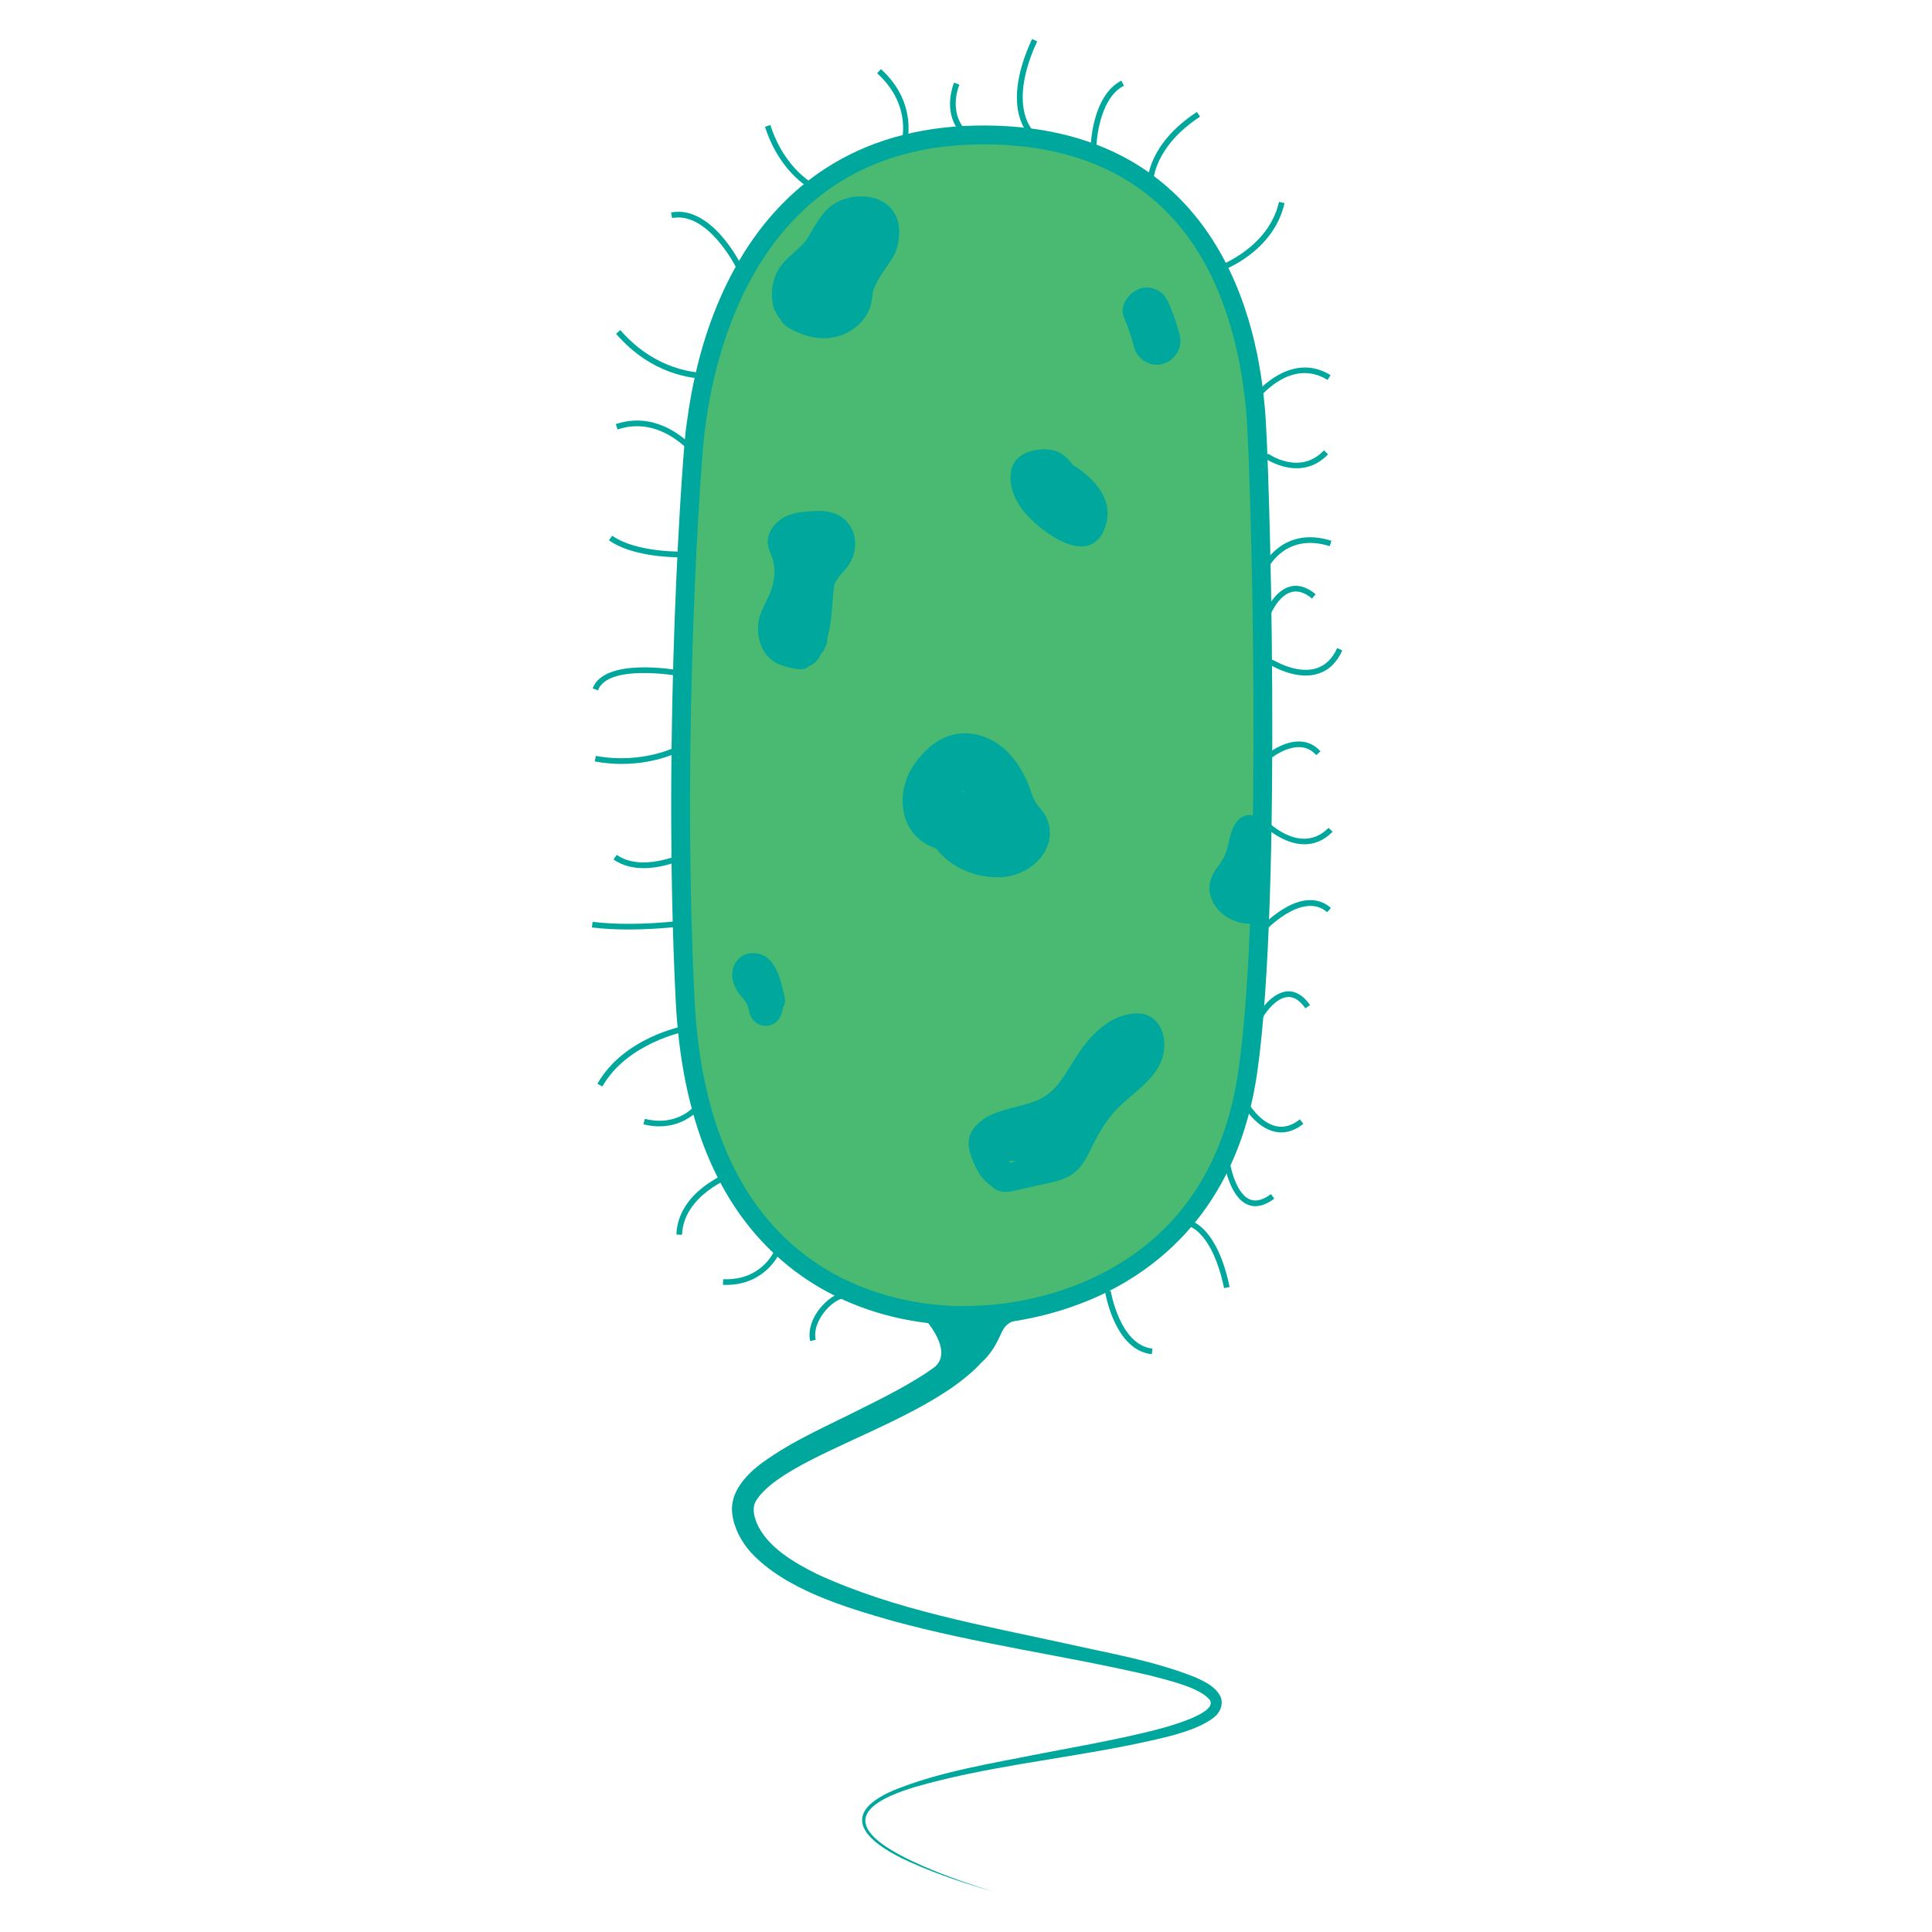 <?xml version="1.0" encoding="UTF-8"?>
<svg id="Layer_1" xmlns="http://www.w3.org/2000/svg" width="1024" height="1024" version="1.1" viewBox="0 0 1024 1024">
  <!-- Generator: Adobe Illustrator 29.8.1, SVG Export Plug-In . SVG Version: 2.1.1 Build 2)  -->
  <g>
    <path d="M368.769,226.22c1.64-8.821,12.937-151.751,147.963-154.651,135.026-2.9,146.269,119.611,148.771,145.952,2.503,26.34,9.186,256.759-4.043,349.897-18.459,129.959-142.404,129.52-142.404,129.52,0,0-146.891,16.282-155.947-167.216-7.171-145.299,4.02-294.682,5.66-303.502Z" fill="#4ab972"/>
    <path d="M509.618,702.343c-18.569,0-59.525-3.804-94.617-33.695-34.662-29.525-53.8-76.184-56.885-138.68-7.114-144.142,3.91-294.83,5.738-304.662.067-.361.193-1.299.338-2.384,4.363-32.566,13.674-61.137,27.675-84.921,12.092-20.541,27.457-36.941,45.666-48.744,22.221-14.404,48.832-22.037,79.092-22.687,31.91-.686,59.601,5.516,82.266,18.433,18.785,10.706,34.274,26.086,46.038,45.715,20.621,34.41,24.188,71.962,25.531,86.098l.021.231c2.285,24.059,9.274,257.121-4.07,351.074-9.845,69.311-49.424,102.04-80.894,117.291-32.625,15.812-62.734,16.5-66.192,16.525-1.074.107-4.517.405-9.708.405ZM373.685,227.133c-1.804,9.705-12.657,158.979-5.581,302.342,2.939,59.566,20.865,103.8,53.278,131.472,42.704,36.456,96.59,31.078,97.129,31.021l.562-.03h.002c.391,0,30.576-.154,62.424-15.692,42.388-20.68,67.625-57.531,75.011-109.531,13.245-93.255,6.287-324.81,4.016-348.722l-.022-.231c-8.946-94.196-58.608-143.029-143.664-141.194-111.291,2.39-136.895,104.074-142.736,147.682-.184,1.369-.305,2.273-.418,2.884h0Z" fill="#00a79d"/>
  </g>
  <path d="M532.479,693.986c-.428,52.709-112.207,70.738-131.707,101.344-2.256,3.826-1.186,8.032.305,11.883,5.501,12.666,19.374,20.779,31.695,26.951,41.751,19.313,87.817,27.166,132.734,37.069,22.792,5.117,46.003,9.004,67.93,17.721,4.886,2.251,10.22,4.604,13.096,9.605,2.152,3.735.607,8.586-2.542,11.2-9.924,8.532-32.103,12.319-45.028,15.159-37.902,7.657-76.579,11.464-113.774,22.157-35.876,10.793-34.283,23.775-1.943,39.261,13.978,6.603,28.656,11.661,43.373,16.368-14.84-4.418-29.614-9.176-43.77-15.516-21.397-9.443-40.938-24.56-9.334-38.241,25.241-10.231,52.456-14.324,78.992-19.673,15.209-2.885,30.431-5.665,45.492-8.961,11.187-2.528,22.433-5.086,33.018-9.37,3.394-1.49,12.601-5.382,10.378-9.652-4.871-6.922-23.572-10.996-32.082-13.302-45.255-10.562-91.309-16.577-136.403-28.935-25.038-7.17-56.838-16.647-74.965-36.279-4.96-5.51-8.879-12.764-9.825-20.344-1.574-11.472,7.519-20.984,15.855-27.129,16.074-11.694,34.337-19.481,51.867-28.335,13.53-6.732,27.222-13.632,39.468-22.249,5.972-4.235,11.52-8.917,15.677-14.144,3.895-4.915,6.589-10.459,6.491-16.592,0,0,15,0,15,0h0Z" fill="#00a79d"/>
  <g>
    <path d="M488.907,696.926s19.371,19.641,5.472,29.062,17.836,5.475,28.494-7.266c10.658-12.741,4.426-18.299,21.782-20.816s-55.748-.98-55.748-.98Z" fill="#00a79d"/>
    <path d="M494.55,731.689c-.96,0-1.779-.085-2.42-.26-1.254-.342-1.612-.983-1.692-1.462-.193-1.156,1.005-2.594,3.661-4.395,2.848-1.93,4.445-4.459,4.747-7.517.917-9.287-10.182-20.666-10.294-20.78l-.815-.826,1.16-.024c.146-.003,14.742-.308,29.166-.421,29.63-.239,29.696.455,29.756,1.185.051.613-.527.84-3.092,1.212-10.979,1.592-12.208,4.257-14.658,9.565-1.345,2.914-3.018,6.54-6.812,11.076-6.604,7.895-21.547,12.646-28.707,12.646ZM490.042,697.402c2.597,2.846,10.624,12.384,9.798,20.751-.333,3.368-2.076,6.144-5.181,8.248-3.171,2.148-3.279,3.147-3.236,3.402.06.362.633.57.968.661,4.595,1.25,22.416-2.88,30.097-12.064,3.709-4.433,5.352-7.992,6.671-10.853,2.52-5.459,3.907-8.467,15.424-10.137.263-.038.497-.074.706-.108-7.294-.605-35.411-.306-55.248.1Z" fill="#00a79d"/>
  </g>
  <path d="M611.299,95.876l-3-.005c0-.793.297-19.626,26.092-36.537l1.645,2.509c-24.341,15.958-24.735,33.854-24.736,34.033Z" fill="#00a79d"/>
  <path d="M647.537,143.526l-1.022-2.82c.259-.094,25.982-9.706,31.391-33.716l2.926.659c-5.773,25.637-32.173,35.471-33.294,35.877Z" fill="#00a79d"/>
  <path d="M544.906,70.692c-.592-.583-14.31-14.68,2.118-50.03l2.721,1.265c-15.45,33.246-2.856,46.503-2.728,46.633l-2.111,2.132Z" fill="#00a79d"/>
  <path d="M480.27,77.842l-2.839-.972,1.419.486-1.42-.483c.282-.833,6.676-20.59-12.526-38.036l2.018-2.221c20.704,18.811,13.423,41.003,13.348,41.226Z" fill="#00a79d"/>
  <path d="M508.374,69.51c-.356-.382-8.644-9.558-2.736-25.701l2.817,1.031c-5.283,14.435,2.041,22.547,2.116,22.627l-2.197,2.042Z" fill="#00a79d"/>
  <path d="M431.333,100.952c-.718-.327-17.677-8.3-25.871-33.769l2.855-.919c7.792,24.22,24.095,31.883,24.259,31.958l-1.243,2.73Z" fill="#00a79d"/>
  <path d="M390.045,141.58c-.147-.297-14.959-29.629-33.812-26.021l-.563-2.946c21.092-4.04,36.42,26.339,37.062,27.634l-2.688,1.333Z" fill="#00a79d"/>
  <path d="M373.866,200.686c-6.098,0-28.131-1.637-47.346-23.756l2.265-1.968c21.04,24.221,46.211,22.708,46.462,22.686l.222,2.992c-.141.011-.696.047-1.603.047Z" fill="#00a79d"/>
  <path d="M369.282,243.507c-.172-.242-17.472-24.111-41.959-15.877l-.956-2.844c26.623-8.953,45.179,16.727,45.363,16.987l-2.448,1.734Z" fill="#00a79d"/>
  <path d="M361.041,295.399c-6.689,0-26.535-.736-38.293-9.004l1.726-2.454c13.167,9.259,38.444,8.436,38.7,8.427l.112,2.998c-.172.006-.97.033-2.244.033Z" fill="#00a79d"/>
  <path d="M581.125,77.382l-2.998-.082c.029-1.084.893-26.646,16.201-34.547l1.375,2.666c-13.729,7.087-14.571,31.714-14.578,31.962Z" fill="#00a79d"/>
  <path d="M316.934,365.909l-2.817-1.031c6.023-16.458,43.731-9.946,45.333-9.66l-.525,2.954c-.368-.066-36.826-6.373-41.99,7.738Z" fill="#00a79d"/>
  <path d="M329.565,404.896c-4.43,0-9.219-.375-14.308-1.297l.535-2.952c25.78,4.673,44.086-5.522,44.268-5.626l1.488,2.605c-.631.361-12.985,7.27-31.983,7.27Z" fill="#00a79d"/>
  <path d="M429.413,710.786c-1.298-5.792,1.028-12.73,6.222-18.562,4.484-5.033,9.954-7.867,14.266-7.423l-.314,2.984c-3.323-.368-7.917,2.175-11.711,6.434-3.515,3.946-6.814,10.198-5.534,15.91l-2.928.656Z" fill="#00a79d"/>
  <path d="M341.198,460.139c-5.415,0-11.12-1.145-16.025-4.594l1.726-2.454c12.868,9.048,33.076-.044,33.279-.136l1.252,2.726c-.584.269-9.875,4.458-20.232,4.458Z" fill="#00a79d"/>
  <path d="M333.108,492.649c-6.312,0-12.979-.288-19.384-1.08l.368-2.978c22.969,2.841,49.465-.924,49.73-.962l.43,2.969c-.195.028-14.419,2.051-31.145,2.051Z" fill="#00a79d"/>
  <path d="M319.254,575.88l-2.607-1.482c13.93-24.49,44.995-30.456,46.31-30.698l.543,2.951c-.309.057-31.017,5.973-44.246,29.229Z" fill="#00a79d"/>
  <path d="M349.474,597.002c-2.591,0-5.404-.321-8.438-1.077l.725-2.91c18.13,4.512,27.153-7.603,27.528-8.121l2.436,1.751c-.087.122-7.625,10.357-22.25,10.357Z" fill="#00a79d"/>
  <path d="M361.494,654.451l-2.998-.109c.836-22.978,27.35-32.844,28.479-33.252l1.022,2.82c-.257.094-25.741,9.599-26.503,30.541Z" fill="#00a79d"/>
  <path d="M384.979,681.028c-.597,0-1.201-.014-1.819-.043l.138-2.996c19.709.898,26.577-13.944,26.86-14.577l2.742,1.218c-.075.169-7.507,16.398-27.92,16.398Z" fill="#00a79d"/>
  <path d="M667.602,210.714l-2.342-1.875c.187-.233,18.863-23.121,39.965-10.002l-1.584,2.548c-18.829-11.704-35.346,8.465-36.039,9.33Z" fill="#00a79d"/>
  <path d="M687.255,248.188c-9.183,0-16.719-5.207-16.838-5.291l1.729-2.451c.685.481,16.909,11.63,29.58-1.739l2.178,2.064c-5.341,5.633-11.278,7.417-16.649,7.417Z" fill="#00a79d"/>
  <path d="M672.623,300.339l-2.682-1.346c.104-.205,10.567-20.384,35.756-12.355l-.912,2.858c-22.771-7.261-32.071,10.66-32.162,10.842Z" fill="#00a79d"/>
  <path d="M672.689,327.25l-2.814-1.037c.193-.526,4.849-12.922,13.874-15.33,4.377-1.169,8.94.199,13.561,4.065l-1.926,2.301c-3.825-3.201-7.479-4.367-10.855-3.469-7.52,2-11.797,13.355-11.839,13.47Z" fill="#00a79d"/>
  <path d="M692.045,358.046c-9.739,0-18.688-5.597-19.141-5.885l1.607-2.533c.124.079,12.496,7.798,22.979,4.662,4.874-1.457,8.653-5.083,11.234-10.78l2.732,1.238c-2.957,6.527-7.372,10.706-13.12,12.42-2.083.621-4.207.878-6.293.878Z" fill="#00a79d"/>
  <path d="M670.683,404.191l-2.035-2.204c.418-.386,10.323-9.451,20.525-8.979,4.167.191,7.771,1.945,10.714,5.211l-2.229,2.008c-2.386-2.648-5.287-4.069-8.623-4.222-8.948-.409-18.259,8.101-18.353,8.187Z" fill="#00a79d"/>
  <path d="M691.4,447.493c-11.36,0-21.034-9.371-21.172-9.507l2.106-2.136c.717.706,17.725,17.123,31.842,2.911l2.129,2.114c-4.865,4.898-10.041,6.617-14.905,6.617Z" fill="#00a79d"/>
  <path d="M669.968,493.988l-2.223-2.015c.898-.991,22.183-24.132,37.668-10.76l-1.961,2.271c-13.27-11.458-33.284,10.283-33.484,10.505Z" fill="#00a79d"/>
  <path d="M669.345,539.164l-2.594-1.51c.282-.483,7.001-11.86,15.814-12.221,4.318-.213,8.284,2.273,11.778,7.285l-2.461,1.715c-2.869-4.115-5.95-6.14-9.195-6.003-7.188.294-13.282,10.629-13.343,10.733Z" fill="#00a79d"/>
  <path d="M679.108,600.21c-1.018,0-2.038-.101-3.061-.302-10.418-2.054-17.115-13.872-17.396-14.374l2.62-1.462c.062.111,6.315,11.118,15.366,12.895,4.095.804,8.24-.43,12.306-3.67l1.869,2.346c-3.812,3.038-7.737,4.567-11.705,4.567Z" fill="#00a79d"/>
  <path d="M665.365,639.296c-1.397,0-2.746-.267-4.043-.802-9.705-4.004-12.434-21.786-12.546-22.541l2.968-.438c.025.168,2.59,16.854,10.725,20.207,3.153,1.3,6.901.349,11.15-2.824l1.795,2.402c-3.561,2.661-6.925,3.996-10.049,3.996Z" fill="#00a79d"/>
  <path d="M648.793,682.734c-6.136-29.336-18.161-32.646-18.282-32.677l.673-2.924c.566.127,13.955,3.474,20.545,34.987l-2.936.613Z" fill="#00a79d"/>
  <path d="M610.486,717.749c-19.514-2.028-24.567-31.879-24.772-33.148l2.961-.48c.047.288,4.89,28.854,22.122,30.645l-.311,2.984Z" fill="#00a79d"/>
  <path d="M425.253,166.488c-2.563.059-5.776.095-7.701-1.906-1.463-1.522-1.812-3.768-1.518-5.831.814-5.716,6.356-8.94,11.01-11.384,5.495-2.886,11.359-5.605,14.894-10.969,2.931-4.447,3.368-9.882,5.288-14.739.774-1.958,1.915-3.834,3.763-4.968,2.42-1.485,5.629-1.972,8.409-2.345,2.521-.338,5.561-.488,7.731,1.079,1.884,1.36,2.436,3.695,2.349,5.907-.241,6.131-5.509,10.771-8.568,15.659-3.695,5.906-5.434,12.741-6.176,19.605-.347,3.216-.753,6.296-2.805,8.923-1.773,2.27-4.327,3.997-7.029,4.961-6.922,2.469-14.459.431-20.845-2.633-1.217-.584-2.7-.335-3.42.897-.639,1.093-.326,2.834.897,3.42,6.88,3.301,14.643,5.514,22.28,3.833,6.357-1.4,12.096-5.689,14.521-11.809,1.36-3.434,1.227-7.273,1.865-10.871s1.633-7.214,3.228-10.525c3.102-6.441,9.33-11.467,10.719-18.697.61-3.175.436-6.562-1.166-9.436-1.641-2.944-4.691-4.78-7.975-5.277-3.449-.522-6.909.043-10.287.769-3.397.731-6.761,1.921-9.11,4.613-3.908,4.478-4.375,10.6-6.385,15.966-2.343,6.254-8.434,9.073-13.992,11.951-5.823,3.015-12.106,6.963-13.809,13.758-.759,3.029-.6,6.284.773,9.113,1.462,3.013,4.44,4.94,7.673,5.566,1.777.344,3.581.413,5.386.372,3.212-.074,3.224-5.074,0-5h0Z" fill="#00a79d"/>
  <path d="M424.894,164.041c1.726-4.395,4.63-8.199,8.245-11.209,1.45-1.207.622-3.764-1.103-4.178-5.541-1.331-12.63.555-14.624,6.482-1.688,5.02,2.234,11.925,7.97,11.33l-1.768-4.268c-1.001,1.265-2.509,1.294-3.526.033l-1.103,4.178c3.837-1.402,7.935.598,11.793,2.055,4.371,1.65,8.864,2.788,13.305.729,1.225-.568,1.532-2.334.897-3.42-.735-1.257-2.191-1.467-3.42-.897-1.443.669-3.19.601-4.751.261-2.143-.467-4.189-1.299-6.232-2.079-4.084-1.559-8.603-3.048-12.921-1.47-1.874.685-2.327,2.662-1.103,4.178,2.543,3.152,8.078,3.151,10.597-.033.637-.805.959-1.726.517-2.731-.366-.833-1.299-1.639-2.285-1.537-.796.083-.971.077-1.504-.218-.492-.273-.872-.684-1.216-1.273-.297-.507-.552-1.257-.604-1.612-.047-.325-.045-.956-.027-1.109,0,0,.194-.8.165-.726,1.248-3.17,5.634-3.743,8.51-3.052l-1.103-4.178c-4.305,3.586-7.489,8.217-9.531,13.416-.494,1.257.542,2.744,1.746,3.075,1.418.39,2.58-.484,3.075-1.746h0Z" fill="#00a79d"/>
  <path d="M437.116,144.179l-13.883,2.454c-7.895,1.395-11.465,12.005-7.47,18.362,1.292,2.056,2.709,4.104,4.602,5.635l8.839-21.339c.253.016,2.703,1.667-.995-.603-5.754-3.532-13.747-1.252-17.102,4.484-3.628,6.203-1.088,13.258,4.484,17.102l.667.46-4.484-4.484c-2.084-3.96,2.792,4.681,3.102,5.002,1.885,1.953,4.352,3.305,6.792,4.422,5.075,2.323,10.441,3.8,16.076,3.595,10.188-.37,19.807-6.602,23.401-16.272,1.312-3.531.935-7.523,2.203-10.452,1.452-3.352,3.352-6.606,5.477-9.568,3.823-5.331,6.79-9.32,7.537-16.046.525-4.725.294-9.534-2.154-13.768-5.413-9.364-18.094-10.871-27.47-7.382-9.854,3.667-13.245,11.447-18.331,19.815-4.222,6.947-11.931,10.415-16.019,17.589-5.285,9.276-4.756,24.648,6.221,29.709,6.127,2.825,13.464,1.736,17.102-4.484,3.153-5.391,1.675-14.263-4.484-17.102.693.319,2.305,4.163,2.816,4.285.702.167-3.212,1.118.34-.467,1.049-.468,2.847-2.64,3.985-3.571,4.391-3.589,8.141-7.856,11.188-12.652,1.263-1.987,2.259-4.106,3.358-6.183.797-1.505,1.428-2.926,2.254-3.546-1.003.754,2.231-.615,2.037-.108-.852,2.229-4.461-8.892-5.559-5.936-.166.447-.262,2.161-.191,2.017-.703,1.44-2.852,3.382-3.88,4.806-1.564,2.165-2.998,4.418-4.247,6.78-3.038,5.746-4.619,11.047-5.586,17.411-.611,4.023.47-.436.474-.33.024.563-2.015.552-.797.409.98-.115-.518.187-1.326.103-.601-.063-1.791-.697-2.421-.625-.332-.047-.639-.155-.919-.322l2.271,4.008c-.808-.587-1.1-2.791-1.664-3.754-1.282-2.19-3.127-3.548-5.151-4.945l-12.618,21.587c4.303,2.641,8.611,3.706,13.613,4.016,10.265.636,17.247-14.538,8.839-21.339-1.181-.94-1.412-1.132-.692-.575-2.49,6.121-4.98,12.242-7.47,18.362l13.883-2.454c6.652-1.176,10.399-9.306,8.73-15.376-1.928-7.017-8.705-9.91-15.376-8.73h0Z" fill="#00a79d"/>
  <path d="M455.604,143.694c16.086,0,16.113-25,0-25s-16.113,25,0,25h0Z" fill="#00a79d"/>
  <path d="M595.742,168.248c2.175,5.168,3.964,10.451,5.376,15.877,1.647,6.328,9.015,10.789,15.376,8.73,6.52-2.11,10.496-8.595,8.73-15.376-1.412-5.426-3.201-10.709-5.376-15.877-1.325-3.148-2.67-5.671-5.744-7.47-2.679-1.568-6.628-2.232-9.632-1.26-5.761,1.864-11.447,8.923-8.73,15.376h0Z" fill="#00a79d"/>
  <path d="M534.35,616.761c-3.375-1.33-6.272-8.794-6.013-12.031l-1.024,3.785c2.056-4.852,10.492-6.285,15.055-7.496,6.335-1.681,12.865-3.295,18.541-6.707,12.089-7.266,17.313-20.226,25.454-31.023,3.389-4.494,7.93-9.307,13.568-10.786.719-.189,1.507-.422,2.256-.422.209,0-.974-1.454-.179-.461.621.776.414,2.179.28,3.054-.447,2.919-2.493,5.355-4.501,7.37-5.19,5.207-11.234,9.37-16.211,14.835-4.859,5.335-9.205,11.237-12.751,17.523-2.984,5.29-5.072,14.458-11.278,16.744-3.769,1.388-8.003,1.923-11.913,2.793-4.832,1.076-9.672,2.35-14.556,3.164h3.988c1.505,1.747,1.672,1.676.502-.212-.39-.924-.71-1.871-.96-2.843-.208-2.668-.997-2.234-2.366,1.303.691-.159,1.394-.209,2.108-.149,3.383-.049,6.791.877,10.122,1.348,8.053,1.138,16.302.027,21.438-6.955,4.043-5.497,5.628-15.402-.053-20.456-6.205-5.521-16.46.027-22.028,4.006-4.59,3.28-5.047,9.758,0,12.952,13.968,8.839,25.099-7.522,32.935-16.646,10.347-12.047,20.694-24.095,31.041-36.142,6.259-7.288-4.304-17.945-10.607-10.607-8.235,9.589-16.471,19.177-24.706,28.766-4.012,4.671-8.024,9.343-12.036,14.014-1.486,1.73-6.51,9.273-9.056,7.662v12.952c3.15-2.251,6.42-4,10.29-4.591h-3.988l-3.204-2.96c.074.649-.042,1.273-.35,1.873-.656.608-.819.994-1.697,1.392-1.773.804-4.404.199-6.242-.062-6.092-.864-12.418-2.591-18.5-.671-6.881,2.172-9.305,8.663-7.942,15.351,1.201,5.892,4.204,13.513,10.641,15.046,3.298.785,6.583-.26,9.798-.976,3.766-.839,7.532-1.677,11.298-2.516,6.506-1.449,13.398-2.471,18.593-7.016,4.292-3.754,6.568-8.863,9.008-13.878,2.843-5.842,6.229-11.474,10.37-16.494,7.725-9.365,20.174-15.748,25.458-26.916,5.406-11.426.895-27.964-14.193-26.467-12.29,1.219-21.404,10.088-28.202,19.717-6.415,9.087-11.098,20.896-21.795,25.819-11.365,5.23-27.078,4.645-35.042,15.88-4.373,6.169-1.663,13.29,1.214,19.53,2.857,6.195,7.083,10.559,13.446,13.065,3.796,1.495,8.197-1.642,9.226-5.238,1.214-4.242-1.487-7.748-5.238-9.226h0Z" fill="#00a79d"/>
  <path d="M499.242,434.915c-4.867-1.773-6.757-7.801-6.031-12.516.981-6.378,5.613-12.638,10.874-16.222,12.752-8.688,23.802,6.307,27.87,16.942,1.268,3.314,2.214,6.867,4.108,9.897,1.43,2.288,4.439,4.356,5.123,7.001,1.308,5.058-4.498,9.083-8.729,9.758-6.379,1.018-14.148-1.174-19.629-4.405-5.186-3.058-7.368-8.743-8.186-14.484-.271-1.903-1.258-17.778,4.184-15.816,2.166.781,2.968,12.129.31,13.674l3.785-1.024-1.473.12,3.785,1.024c-3.01-1.596-3.493-6.573-4.852-9.256-.812-1.602-.323-.591-.561-.622.545.071.877.026,1.303.475,1.977,2.086,4.054,5.932,3.795,8.955-.106,1.237.893,1.076-1.298,1.377-1.478.203-3.042.062-4.525-.002-8.04-.347-9.38,9.982-3.785,13.976,7.704,5.501,35.155,19.71,37.537,2.039,1.835-13.616-10.568-24.051-11.737-36.983-.862-9.536-15.87-9.627-15,0,.93,10.289,6.23,18.261,9.942,27.623.753,1.899.855,4.651,1.854,6.347-.067,1.914.762,1.489,2.487-1.275,2.875-1.462,3.396-2.25,1.563-2.364-.91-.651-2.976-.632-4.141-.955-5.468-1.514-10.332-4.097-14.935-7.384l-3.785,13.976c7.337.316,15.255-1.145,19.034-8.222s1.138-17.127-2.95-23.53c-4.047-6.34-11.19-10.363-18.786-8.617-7.922,1.821-12.167,8.84-10.932,16.73,1.095,6.991,5.235,16.707,11.666,20.381,7.937,4.535,15.781-3.258,17.738-10.596,3.656-13.709-4.097-35.804-21.745-29.91-15.986,5.339-15.98,27.703-11.143,40.8,5.691,15.412,22.426,23.658,38.423,23.118,14.7-.496,30.048-13.51,25.087-29.52-1.198-3.868-3.83-6.39-6.14-9.557-2.246-3.079-3.1-7.339-4.593-10.826-3.286-7.673-7.815-14.773-14.559-19.844-7.12-5.356-16.242-7.915-25.028-5.794-8.629,2.083-15.686,8.629-20.619,15.741-10.436,15.047-8.018,37.415,10.705,44.234,9.085,3.309,13.001-11.182,3.988-14.464h0Z" fill="#00a79d"/>
  <path d="M395.754,528.62c1.005,1.018,2.71,3.587,4.035,4.086.794,1.009.875.72.245-.868-.104,1.871.184,1.541.863-.989l5.303-2.197-.782.049,3.785,1.024-.708-.463,2.691,2.691c1.029,2.229.271-.41.166-1.045-.174-1.056-.408-1.975-.783-2.971-.761-2.02-1.812-3.708-3.101-5.416-1.082-1.433-2.341-2.76-3.371-4.226-.384-.547-.925-1.267-1.166-1.921.047.128-.46,1.928.358-.127l-1.929,3.31c-1.281.848-2.401.911-3.359.19-.606-.47-.599-.297.021.52-.03,1.091.86,2.61,1.169,3.647.842,2.826,1.551,5.681,2.184,8.561,2.072,9.424,16.536,5.436,14.464-3.988s-4.974-23.916-17.44-23.281c-5.174.264-9.105,4.032-10.091,8.999-.966,4.868,1.096,9.403,3.989,13.184,1.929,2.521,4.133,4.419,4.516,7.553.687,5.609,5.509,10.056,11.38,8.442,4.978-1.368,7.08-6.848,6.84-11.546-.317-6.195-4.604-9.704-8.673-13.825-6.793-6.879-17.399,3.728-10.607,10.607h0Z" fill="#00a79d"/>
  <path d="M545.029,265.161c5.158,2.521,8.072,6.838,12.725,9.918,2.457,1.627,5.257,2.349,7.957,3.458,2.872,1.18,5.557,2.846,8.221,4.424,5.261,3.117,10.765-1.007,11.285-6.476.875-9.201-3.377-16.582-10.02-22.528-6.085-5.446-8.976-13.89-17.815-15.46-7.94-1.41-19.364,1.353-21.293,10.31-1.854,8.607,1.925,17.017,7.509,23.41,8.69,9.948,33.527,28.762,41.82,8.108,7.378-18.376-11.772-32.723-26.248-38.838-3.758-1.588-7.991-1.099-10.261,2.691-1.873,3.127-1.036,8.687,2.691,10.261,7.616,3.218,18.561,7.727,20.061,17.095.131.82.229,1.87.073,2.682-.204,1.062-.45.563.225.275-1.419.606-4.05-1.289-5.146-1.976-3.742-2.345-7.266-5.485-10.404-8.581-1.451-1.431-2.832-2.92-3.89-4.67-1.051-1.738-1.17-3.514-1.915-5.292l.02-1.588c-1.267,1.379-1.303,1.828-.11,1.349.68.205,2.052-.526,2.826-.523,1.945.006,2.18.544,3.308,2.148,2.757,3.924,5.665,7.087,9.202,10.286,3.458,3.127,4.813,6.188,4.371,10.841l11.285-6.476c-2.466-1.461-4.934-2.927-7.531-4.146-2.681-1.258-6.048-1.903-8.415-3.642-1.93-1.418-3.435-3.567-5.318-5.097-2.399-1.95-4.86-3.558-7.638-4.916-8.639-4.223-16.252,8.709-7.571,12.952h0Z" fill="#00a79d"/>
  <path d="M664.656,474.487c-2.346.258-7.883.052-8.492-3.29-.385-2.111,2.71-4.664,3.899-6.286,2.169-2.956,3.621-6.227,4.586-9.761.727-2.663.756-8.316,2.706-10.364l-5.303,2.197.755.044-5.303-2.197c-.895-2.028-1.201-2.353-.917-.975.131.83.198,1.667.199,2.509.057,1.659.001,3.382-.239,5.027-.481,3.292-1.927,6.251-2.824,9.42-1.655,5.843-1.007,12.2,3.687,16.474,7.125,6.487,17.763-4.091,10.607-10.607-.533-.486.532-2.945,1.056-4.467.876-2.544,1.635-5.041,2.07-7.705.836-5.123,1.297-11.326-.518-16.298-2.09-5.726-9.055-8.379-13.876-4.03-3.511,3.167-4.719,8.796-5.697,13.207-1.105,4.982-2.651,8.142-5.711,12.175-3.008,3.964-4.968,8.477-4.118,13.544,1.784,10.621,13.149,17.513,23.433,16.381,4.026-.443,7.5-3.13,7.5-7.5,0-3.711-3.448-7.946-7.5-7.5h0Z" fill="#00a79d"/>
  <path d="M424.114,339.731c-2.137-.246-5.246-.641-6.528-2.576-1.59-2.4-.886-6.174.159-8.632,2.533-5.959,5.615-10.942,6.718-17.484s2.088-15.641-1.659-21.574c-1.316-2.084-1.181-1.837,1.525-2.646,3.182-.951,7.433-1.276,10.698-1.012,2.271.184,3.923.744,3.339,3.651-.353,1.753-2.198,2.956-3.325,4.219-4.207,4.717-7.362,10.468-8.645,16.688-1.486,7.201-.233,14.675-2.377,21.748-.321,1.06-1.339,2.748-1.546,3.799-1.113,1.318-.922,1.545.57.68l-.541-.013c-1.922-.494-1.207.089-1.898-.947-.304-.881-.381-1.787-.232-2.718.472-1.346.444-1.509-.085-.487l-7.297,1.929c-2.622-.458-1.339-3.154.648-4.407l3.785-1.024-.892-.003,3.785,1.024-.815-.949-1.518,11.779,1.041-.465-5.779.756c2.853.387,5.563,2.767,8.5,3.472,3.503.84,6.858-.169,9.251-2.852l-12.535-7.297c-1.122,3.406-2.75,6.77-1.66,10.382,1.008,3.338,3.661,7.544,7.207,8.517,3.898,1.07,7.749-1.074,9.861-4.322,2.194-3.374,1.682-7.437,3.175-10.988l-5.238,5.238.507-.108-7.297-1.929c-.361-3.61-1.018-4.695-1.972-3.256-.212.329-.487.593-.827.793-1.113.401-2.194,1.151-3.289,1.628l7.571,12.952c11.566-5.606,13.6-19.01,14.458-30.431.83-11.052,1.485-22.654,7.559-32.197,3.259-5.12-1.104-10.893-6.476-11.285-4.501-.329-8.913-.237-13.389.327-3.686.465-8.599.778-11.816,2.761-7.856,4.84-1.276,13.622-2.272,20.471-.445,3.054-2.263,5.775-3.283,8.642-1.147,3.221-1.599,6.816-1.503,10.24.186,6.63,5.729,14.298,12.681,15.395,3.713.586,6.236-.521,8.47-3.447,4.012-5.256.753-15.2-.102-21.038-1.156-7.895.623-14.983.615-22.81l-12.803,5.303c3.76,4.771.396,12.744-1.861,17.504-4.115,8.676,8.814,16.297,12.952,7.571,2.814-5.933,4.998-12.292,5.514-18.883.512-6.533-2.072-11.816-5.998-16.799-4.187-5.313-12.809-.686-12.803,5.303.007,6.545-1.691,12.785-1.069,19.383.291,3.087.802,6.158,1.274,9.221.271,1.758.557,3.502.728,5.274l.147,1.835c-.102,2.266.05,2.454.455.564l8.47-3.447c-.625-.099-2.102-1.494-2.454-2.092,1.612,2.741.718-.814.885-1.945.444-3.009,2.082-5.631,3.144-8.435,1.198-3.165,1.711-6.606,1.521-9.988-.206-3.659-1.588-7.269-1.731-10.883l-1.024,3.785c-1.751,2.606-2.394,2.34,1.002,1.719,1.559-.285,3.103-.488,4.686-.609,3.191-.244,6.379-.156,9.568.076l-6.476-11.285c-5.614,8.821-7.485,18.714-8.762,28.987-1.03,8.291,1.325,23.801-7.874,28.259-3.673,1.78-4.582,6.938-2.691,10.261,2.195,3.857,6.57,4.3,10.261,2.691,7.111-3.1,14.877-11.473,11.136-19.818-1.869-4.168-6.441-6.146-10.713-4.348-2.372.998-3.779,2.989-4.566,5.391-.409,1.25-.297,5.384-1.147,6.186l5.303-2.197-.512.046,5.303,2.197c.069-.286-.008-.471-.232-.553v3.988c.395-1.962,1.226-3.909,1.852-5.811,2.311-7.017-7.583-12.847-12.535-7.297l1.798-.932h3.988c-2.447-.407-4.581-2.215-6.943-3.017-3.254-1.106-5.704-.699-8.82.694-4.797,2.143-4.266,8.469-1.518,11.779,3.514,4.234,9.334,5.981,13.901,2.189,4.41-3.661,4.774-10.475,2.114-15.314-1.928-3.507-5.732-6.854-9.925-6.854-6.174,0-8.809,6.54-9.406,11.681-1.266,10.906,6.06,20.412,17.466,20.288,11.951-.13,15.954-14.359,17.028-23.965.581-5.201-.142-10.538,1.361-15.611,1.255-4.236,3.766-7.059,6.634-10.242,6.905-7.663,7.333-20.33-1.189-27.121-4.065-3.239-9.321-4.022-14.39-3.815-5.386.22-11.791.602-16.639,3.209-4.286,2.305-7.755,6.156-8.733,10.994-1.095,5.418,2.272,8.936,3.097,13.896.887,5.331-.426,12.056-2.673,16.891-2.559,5.509-5.586,10.145-5.779,16.451-.186,6.09,1.681,12.398,6.213,16.64,4.339,4.062,10.466,5.158,16.141,5.811,4.03.464,7.5-3.779,7.5-7.5,0-4.44-3.458-7.035-7.5-7.5h0Z" fill="#00a79d"/>
  <path d="M434.603,285.43c-5.317-.417-10.097,2.809-12.498,7.462-2.421,4.692-1.806,10.34-4.358,15.08-2.784,5.17-4.976,9.11-3.744,15.238.585,2.906,1.926,4.753,3.672,7.069,1.285,1.705,1.473,2.989,2.702,5.079,1.791,3.045,5.164,4.087,8.47,3.447,9.079-1.76,8.372-17.852,8.351-24.748-.026-8.447-12.444-10.198-14.732-1.994-.579,2.075-1.157,4.15-1.736,6.224l14.732,1.994c.805-6.099,2.542-12.191,5.348-17.667,1.885-3.679.911-8.026-2.691-10.261l-.483-.3c-8.225-5.105-15.766,7.866-7.571,12.952l.483.3-2.691-10.261c-4.118,8.035-6.221,16.328-7.396,25.238-1.127,8.54,12.526,9.903,14.732,1.994.579-2.075,1.157-4.15,1.736-6.224l-14.732-1.994c.011,3.725.63,10.411-1.274,13.624l4.482-3.447-.547.106,8.47,3.447c-.548-.932-.695-2.301-1.251-3.29-.717-1.276-1.766-2.263-2.589-3.453-1.557-2.251-.075-3.168,1.209-5.5,1.585-2.879,2.802-6.092,3.585-9.282.335-1.365.541-2.75.772-4.135.095-.721.216-1.438.362-2.15.266-.781-.005-.63-.814.454,9.625.756,9.576-14.248,0-15h0Z" fill="#00a79d"/>
</svg>